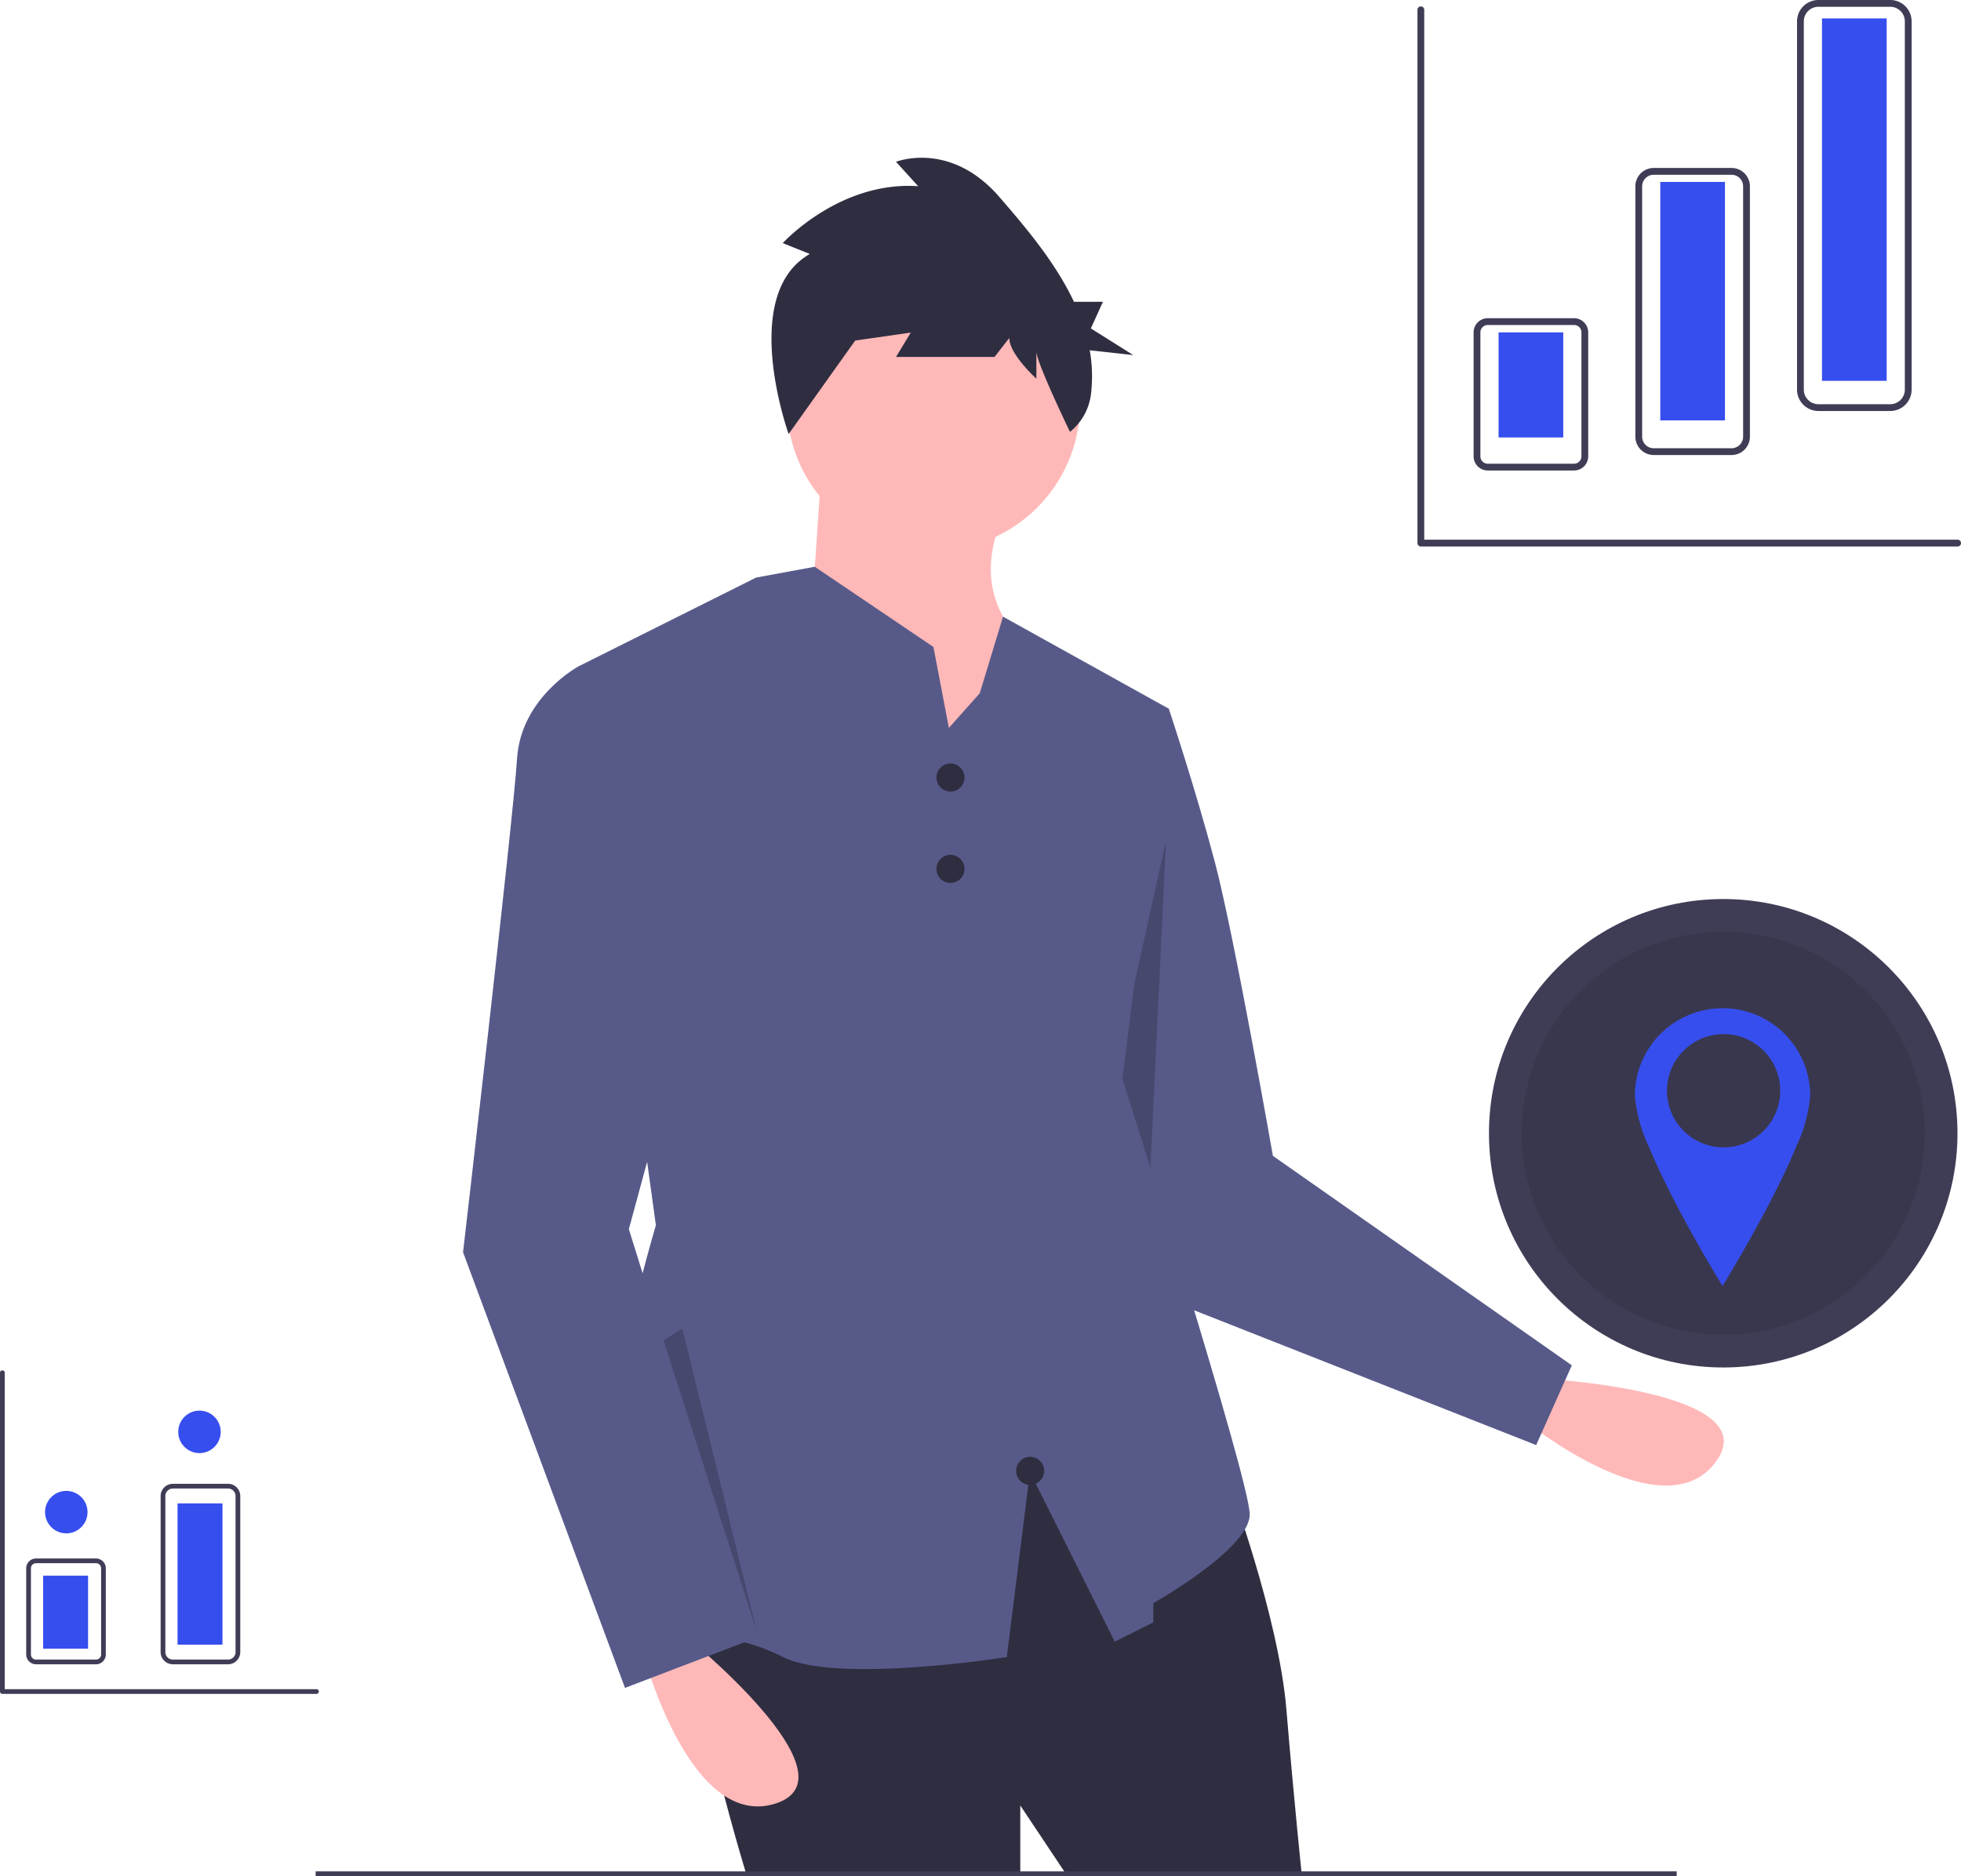 <svg xmlns="http://www.w3.org/2000/svg" width="279.603" height="267.532" viewBox="0 0 279.603 267.532">
  <g id="icon_1" data-name="icon 1" transform="translate(5183.103 3560.778)">
    <g id="Graph_2" transform="translate(-5097 -3703)">
      <path id="Path_19" data-name="Path 19" d="M238.653,320.879h-12.3a2.024,2.024,0,0,1-2.021-2.021V301.181a2.024,2.024,0,0,1,2.021-2.021h12.3a2.024,2.024,0,0,1,2.021,2.021v17.676A2.024,2.024,0,0,1,238.653,320.879Zm-12.3-20.751a1.054,1.054,0,0,0-1.053,1.053v17.676a1.054,1.054,0,0,0,1.053,1.053h12.3a1.054,1.054,0,0,0,1.053-1.053V301.181a1.054,1.054,0,0,0-1.053-1.053Z" transform="translate(-100.326 -111.562)" fill="#3f3d56"/>
      <path id="Path_20" data-name="Path 20" d="M285.656,300.426h-11.1a2.621,2.621,0,0,1-2.617-2.618v-35.7a2.62,2.62,0,0,1,2.617-2.617h11.1a2.62,2.62,0,0,1,2.617,2.617v35.7A2.621,2.621,0,0,1,285.656,300.426Zm-11.1-39.964a1.65,1.65,0,0,0-1.649,1.649v35.7a1.65,1.65,0,0,0,1.649,1.649h11.1a1.651,1.651,0,0,0,1.649-1.649v-35.7a1.65,1.65,0,0,0-1.649-1.649Z" transform="translate(-124.87 -93.317)" fill="#3f3d56"/>
      <path id="Path_21" data-name="Path 21" d="M332.828,281.609H322.581a3.05,3.05,0,0,1-3.046-3.046V226.046A3.05,3.05,0,0,1,322.581,223h10.247a3.05,3.05,0,0,1,3.046,3.046v52.517A3.05,3.05,0,0,1,332.828,281.609Zm-10.247-57.641a2.08,2.08,0,0,0-2.078,2.078v52.517a2.08,2.08,0,0,0,2.078,2.078h10.247a2.08,2.08,0,0,0,2.077-2.078V226.046a2.08,2.08,0,0,0-2.078-2.078Z" transform="translate(-149.414 -80.778)" fill="#3f3d56"/>
      <rect id="Rectangle_5" data-name="Rectangle 5" width="9.223" height="14.987" transform="translate(127.567 189.619)" fill="#374eee"/>
      <rect id="Rectangle_6" data-name="Rectangle 6" width="9.223" height="34.008" transform="translate(150.623 168.164)" fill="#374eee"/>
      <rect id="Rectangle_7" data-name="Rectangle 7" width="9.223" height="51.684" transform="translate(173.68 144.846)" fill="#374eee"/>
      <path id="Path_23" data-name="Path 23" d="M284.817,276.016H208.285a.484.484,0,0,1-.484-.484V199.484a.484.484,0,1,1,.969,0v75.563h76.047a.484.484,0,0,1,0,.969Z" transform="translate(-91.801 -55.864)" fill="#3f3d56"/>
    </g>
    <g id="Graph_1" transform="translate(-5240 -3585)">
      <path id="Path_22" data-name="Path 22" d="M841.906,138.115H797.138a.337.337,0,0,1-.337-.337V92.337a.337.337,0,1,1,.673,0v45.105h44.432a.337.337,0,1,1,0,.673Z" transform="translate(-739.904 127.66)" fill="#3f3d56"/>
      <path id="Path_24" data-name="Path 24" d="M824.09,186.721h-8.545a1.406,1.406,0,0,1-1.405-1.4V173.032a1.407,1.407,0,0,1,1.405-1.4h8.545a1.406,1.406,0,0,1,1.4,1.4v12.284A1.406,1.406,0,0,1,824.09,186.721Zm-8.545-14.42a.733.733,0,0,0-.732.732v12.284a.733.733,0,0,0,.732.732h8.545a.732.732,0,0,0,.731-.732V173.032a.732.732,0,0,0-.731-.732Z" transform="translate(-753.506 74.835)" fill="#3f3d56"/>
      <path id="Path_25" data-name="Path 25" d="M876.749,165.739h-7.865a1.747,1.747,0,0,1-1.745-1.745V141.745A1.747,1.747,0,0,1,868.884,140h7.865a1.747,1.747,0,0,1,1.745,1.745v22.25A1.747,1.747,0,0,1,876.749,165.739Zm-7.865-25.066a1.073,1.073,0,0,0-1.072,1.072v22.25a1.073,1.073,0,0,0,1.072,1.072h7.865a1.073,1.073,0,0,0,1.072-1.072V141.745a1.073,1.073,0,0,0-1.072-1.072Z" transform="translate(-787.339 95.817)" fill="#3f3d56"/>
      <rect id="Rectangle_8" data-name="Rectangle 8" width="6.409" height="10.415" transform="translate(63.048 248.919)" fill="#374eee"/>
      <rect id="Rectangle_9" data-name="Rectangle 9" width="6.409" height="20.151" transform="translate(82.21 238.611)" fill="#374eee"/>
      <circle id="Ellipse_7" data-name="Ellipse 7" cx="3.029" cy="3.029" r="3.029" transform="translate(63.32 236.827)" fill="#374eee"/>
      <circle id="Ellipse_8" data-name="Ellipse 8" cx="3.029" cy="3.029" r="3.029" transform="translate(82.308 225.382)" fill="#374eee"/>
    </g>
    <g id="Location_12" transform="translate(-4998 -3764)">
      <circle id="Ellipse_5" data-name="Ellipse 5" cx="33.401" cy="33.401" r="33.401" transform="translate(27.197 331.427)" fill="#3f3d56"/>
      <circle id="Ellipse_6" data-name="Ellipse 6" cx="28.725" cy="28.725" r="28.725" transform="translate(31.873 336.103)" opacity="0.1"/>
      <path id="Subtraction_1" data-name="Subtraction 1" d="M12.5,39.621h0c-.031-.051-3.171-5.147-6.25-10.981-1.814-3.438-3.26-6.468-4.3-9A21.448,21.448,0,0,1,0,12.486,12.486,12.486,0,0,1,12.5,0,12.479,12.479,0,0,1,25,12.486a21.448,21.448,0,0,1-1.953,7.149c-1.037,2.537-2.482,5.566-4.3,9-3.077,5.831-6.218,10.93-6.25,10.981Zm.142-35.932a8.076,8.076,0,1,0,3.152.636A8.053,8.053,0,0,0,12.642,3.689Z" transform="translate(48 347)" fill="#374eee"/>
    </g>
    <g id="Hero_2" transform="translate(-3836 -2432)">
      <path id="Path_8" data-name="Path 8" d="M827.513,604.414s32.413,1.676,24.863,11.879-27.388-5.985-27.388-5.985Z" transform="translate(-1954.839 -1536.601)" fill="#ffb8b8"/>
      <path id="Path_9" data-name="Path 9" d="M632.889,313.448l6.6,1.649s3.848,11.546,6.6,21.992,8.247,41.784,8.247,41.784l42.623,29.872-5.084,11.372-56.782-22.379-12.645-49.653Z" transform="translate(-1819.947 -1342.822)" fill="#575a89"/>
      <path id="Path_10" data-name="Path 10" d="M439.859,291.607,437.4,343.1l5.131,15.31L427.5,347.387Z" transform="translate(-1620.709 -1300.487)" opacity="0.2"/>
      <path id="Path_11" data-name="Path 11" d="M546.73,634.16s7.147,19.242,8.247,32.438,2.2,23.641,2.2,23.641H523.638l-6.6-9.9v9.9H478.006s-11-35.736-6.6-40.134,46.182-23.091,46.182-23.091Z" transform="translate(-1718.668 -1551.652)" fill="#2f2e41"/>
      <rect id="Rectangle_4" data-name="Rectangle 4" width="194.062" height="0.668" transform="translate(-1302.098 -861.914)" fill="#3f3d56"/>
      <circle id="Ellipse_1" data-name="Ellipse 1" cx="20.892" cy="20.892" r="20.892" transform="translate(-1234.89 -1092.05)" fill="#ffb8b8"/>
      <path id="Path_12" data-name="Path 12" d="M522.039,214.688l-1.649,24.191,20.892,28.039,10.446-26.39s-9.346-6.048-3.848-18.693Z" transform="translate(-1751.981 -1277.049)" fill="#ffb8b8"/>
      <path id="Path_13" data-name="Path 13" d="M517.293,392.942c0,4.95-13.745,12.646-13.745,12.646v2.749l-5.5,2.749L485.955,386.9l-3.3,26.387s-24.193,3.851-31.888,0-11.547-2.2-22.543-6.046,4.4-55.53,4.4-55.53l-11-79.719,24.022-12.011,1.266-.635,3.3-.608,5.064-.935,16.924,11.44,1.363,7.148.838,4.4,4.4-4.95,3.32-10.919,23.621,13.12-6.6,52.778S517.293,388,517.293,392.942Z" transform="translate(-1686.209 -1305.761)" fill="#575a89"/>
      <path id="Path_14" data-name="Path 14" d="M455.11,713.428s25.29,20.342,13.2,24.191-18.693-20.892-18.693-20.892Z" transform="translate(-1704.844 -1609.203)" fill="#ffb8b8"/>
      <path id="Path_15" data-name="Path 15" d="M394.241,301.38l-5.5-1.1s-8.247,4.4-8.8,13.195-7.7,70.373-7.7,70.373l23.091,62.126,18.693-7.147-18.143-58.278,13.745-50.581Z" transform="translate(-1653.322 -1334.052)" fill="#575a89"/>
      <circle id="Ellipse_2" data-name="Ellipse 2" cx="2.004" cy="2.004" r="2.004" transform="translate(-1213.584 -1019.903)" fill="#2f2e41"/>
      <circle id="Ellipse_3" data-name="Ellipse 3" cx="2.004" cy="2.004" r="2.004" transform="translate(-1213.584 -1006.876)" fill="#2f2e41"/>
      <circle id="Ellipse_4" data-name="Ellipse 4" cx="2.004" cy="2.004" r="2.004" transform="translate(-1202.227 -921.034)" fill="#2f2e41"/>
      <path id="Path_16" data-name="Path 16" d="M509.352,96.917l-3.862-1.546s8.075-8.89,19.31-8.117l-3.16-3.479s7.724-3.092,14.746,5.025c3.691,4.267,7.962,9.283,10.625,14.933h4.136l-1.726,3.8,6.042,3.8-6.2-.683a21.235,21.235,0,0,1,.168,6.3,8.157,8.157,0,0,1-2.987,5.336h0s-4.79-9.914-4.79-11.46V114.7s-3.862-3.479-3.862-5.8l-2.106,2.706H521.64l2.106-3.479-8.075,1.16,3.16-4.252-12.5,17.557S499.17,102.715,509.352,96.917Z" transform="translate(-1740.988 -1189.478)" fill="#2f2e41"/>
      <path id="Path_18" data-name="Path 18" d="M250.005,501.5l13.359,41.729L252.675,499.8Z" transform="translate(-1502.5 -1439.143)" opacity="0.2"/>
    </g>
  </g>
</svg>
